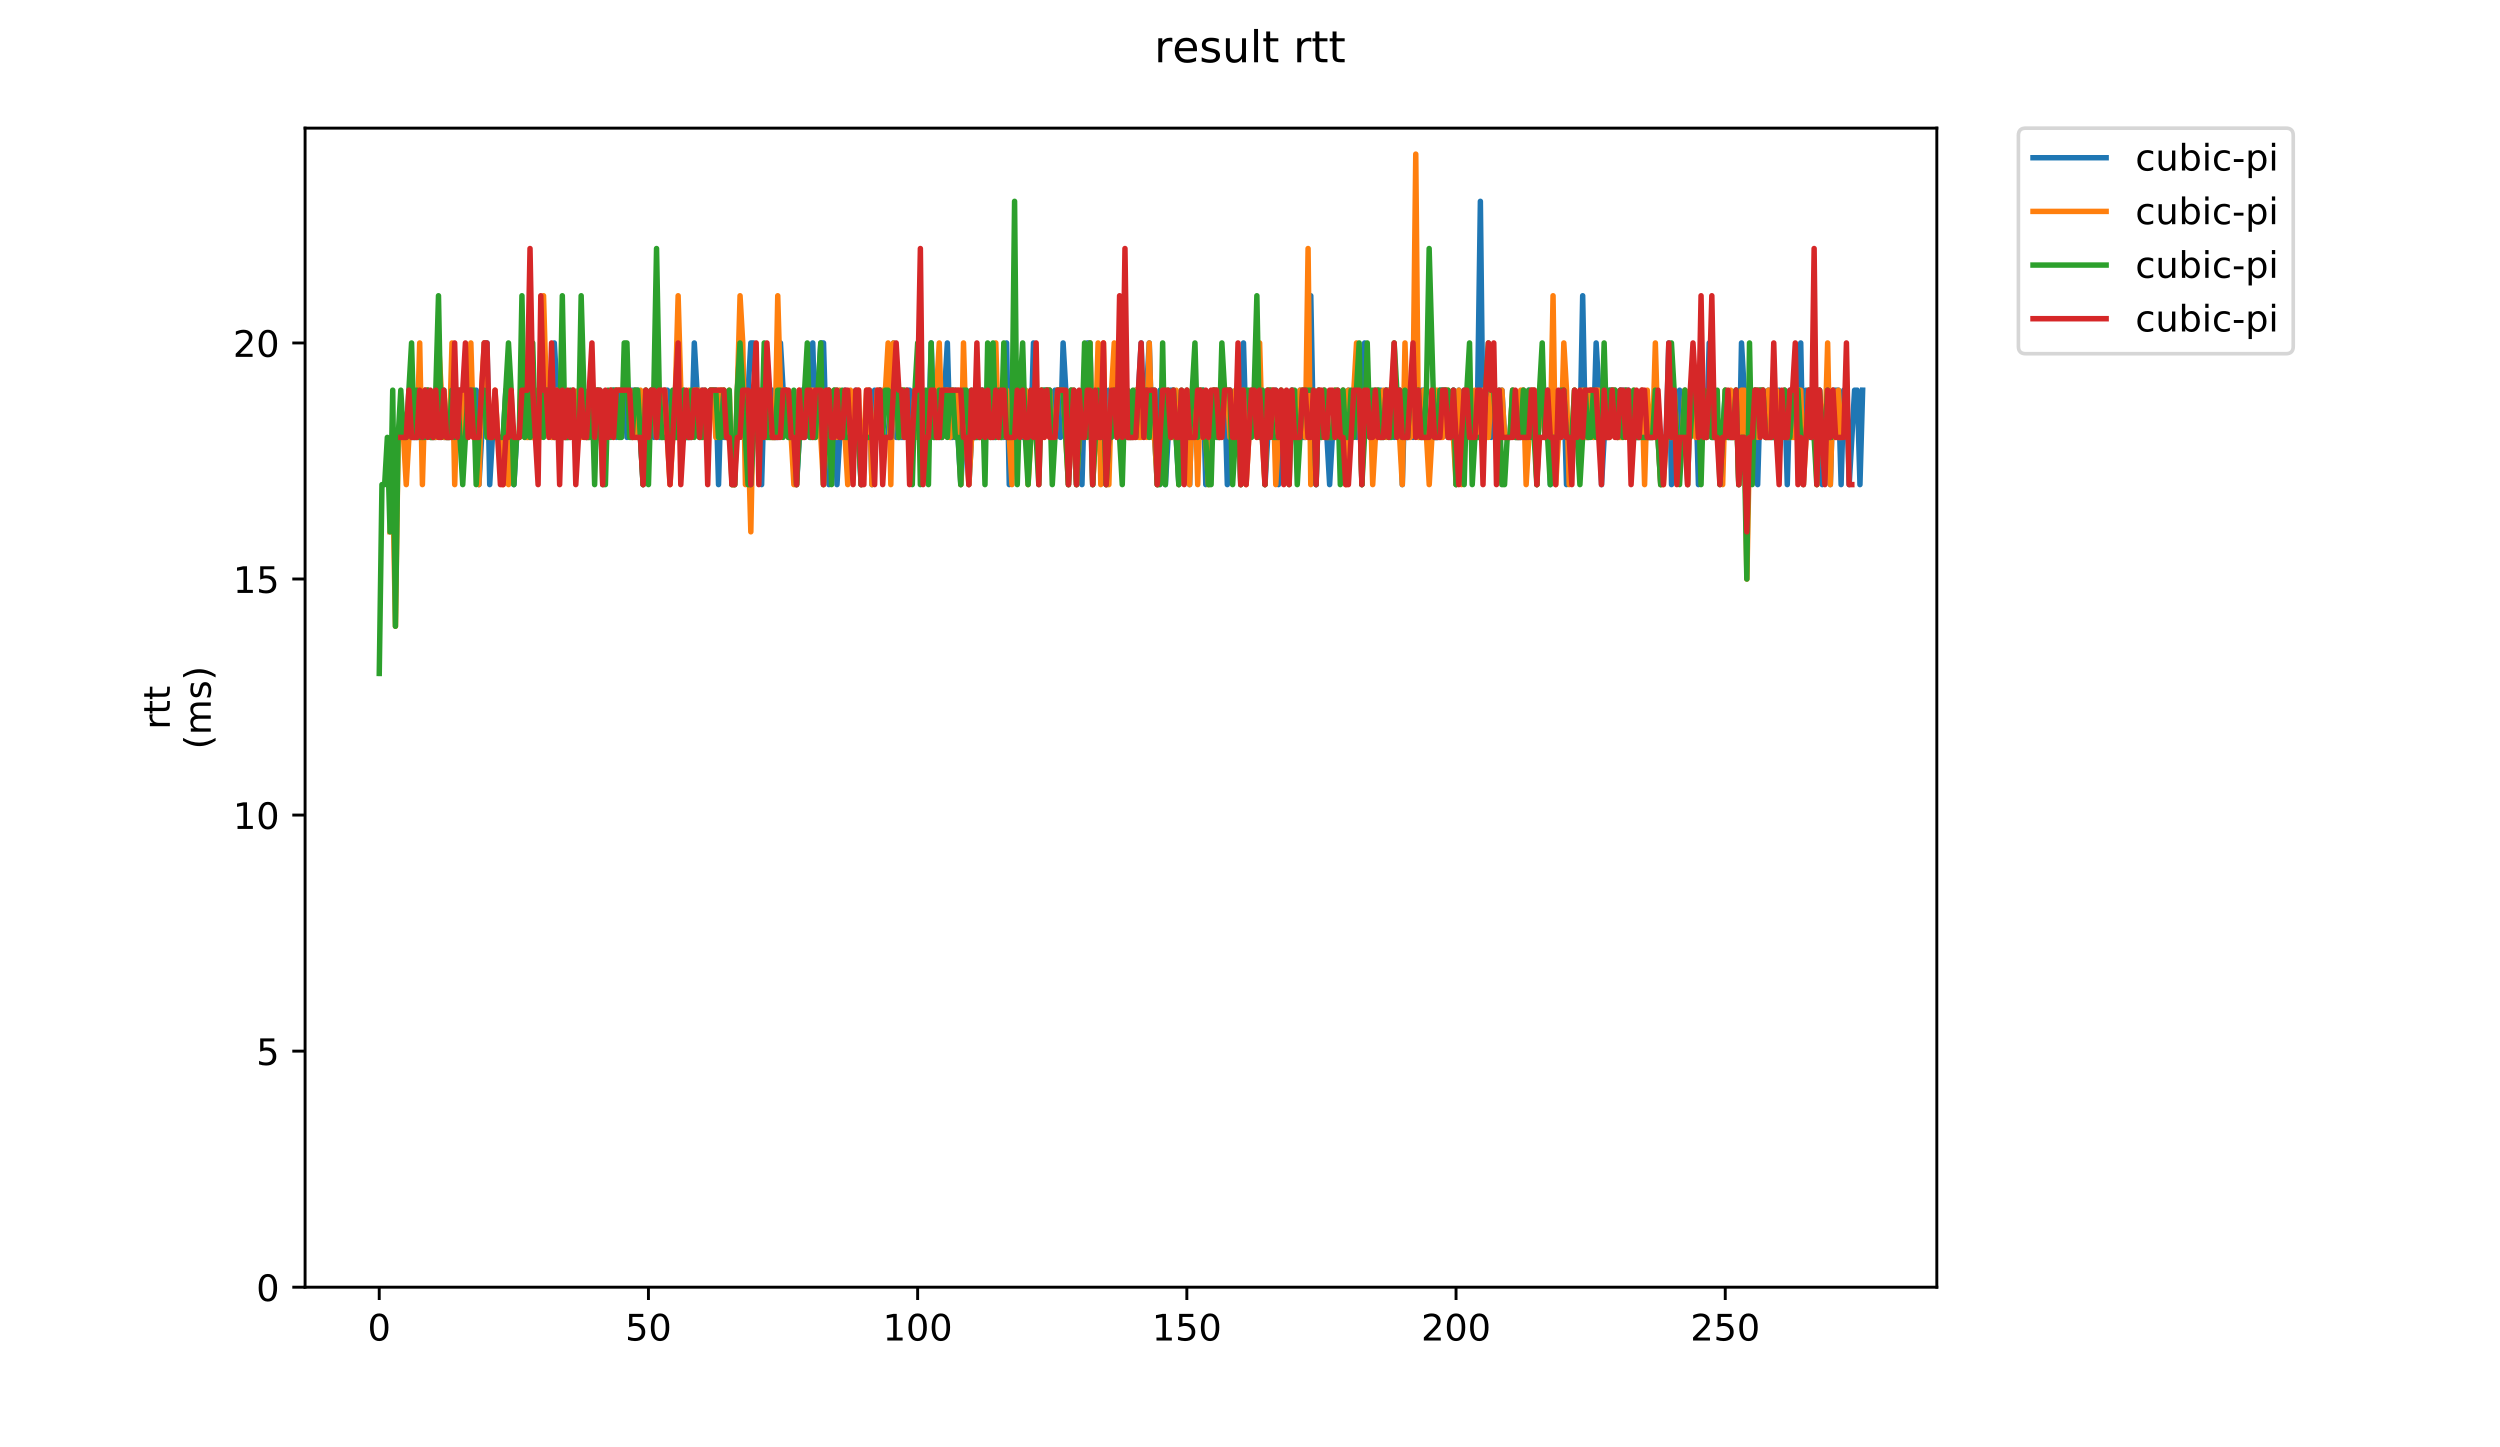 <?xml version="1.0" encoding="utf-8" standalone="no"?>
<!DOCTYPE svg PUBLIC "-//W3C//DTD SVG 1.1//EN"
  "http://www.w3.org/Graphics/SVG/1.1/DTD/svg11.dtd">
<!-- Created with matplotlib (https://matplotlib.org/) -->
<svg height="396pt" version="1.1" viewBox="0 0 684 396" width="684pt" xmlns="http://www.w3.org/2000/svg" xmlns:xlink="http://www.w3.org/1999/xlink">
 <defs>
  <style type="text/css">
*{stroke-linecap:butt;stroke-linejoin:round;}
  </style>
 </defs>
 <g id="figure_1">
  <g id="patch_1">
   <path d="M 0 396 
L 684 396 
L 684 0 
L 0 0 
z
" style="fill:#ffffff;"/>
  </g>
  <g id="axes_1">
   <g id="patch_2">
    <path d="M 83.472 352.174 
L 529.913 352.174 
L 529.913 35.062 
L 83.472 35.062 
z
" style="fill:#ffffff;"/>
   </g>
   <g id="matplotlib.axis_1">
    <g id="xtick_1">
     <g id="line2d_1">
      <defs>
       <path d="M 0 0 
L 0 3.5 
" id="m79bd61374d" style="stroke:#000000;stroke-width:0.8;"/>
      </defs>
      <g>
       <use style="stroke:#000000;stroke-width:0.8;" x="103.758" xlink:href="#m79bd61374d" y="352.174"/>
      </g>
     </g>
     <g id="text_1">
      <!-- 0 -->
      <defs>
       <path d="M 31.781 66.406 
Q 24.172 66.406 20.328 58.906 
Q 16.5 51.422 16.5 36.375 
Q 16.5 21.391 20.328 13.891 
Q 24.172 6.391 31.781 6.391 
Q 39.453 6.391 43.281 13.891 
Q 47.125 21.391 47.125 36.375 
Q 47.125 51.422 43.281 58.906 
Q 39.453 66.406 31.781 66.406 
z
M 31.781 74.219 
Q 44.047 74.219 50.516 64.516 
Q 56.984 54.828 56.984 36.375 
Q 56.984 17.969 50.516 8.266 
Q 44.047 -1.422 31.781 -1.422 
Q 19.531 -1.422 13.062 8.266 
Q 6.594 17.969 6.594 36.375 
Q 6.594 54.828 13.062 64.516 
Q 19.531 74.219 31.781 74.219 
z
" id="DejaVuSans-48"/>
      </defs>
      <g transform="translate(100.576 366.773)scale(0.1 -0.1)">
       <use xlink:href="#DejaVuSans-48"/>
      </g>
     </g>
    </g>
    <g id="xtick_2">
     <g id="line2d_2">
      <g>
       <use style="stroke:#000000;stroke-width:0.8;" x="177.412" xlink:href="#m79bd61374d" y="352.174"/>
      </g>
     </g>
     <g id="text_2">
      <!-- 50 -->
      <defs>
       <path d="M 10.797 72.906 
L 49.516 72.906 
L 49.516 64.594 
L 19.828 64.594 
L 19.828 46.734 
Q 21.969 47.469 24.109 47.828 
Q 26.266 48.188 28.422 48.188 
Q 40.625 48.188 47.75 41.5 
Q 54.891 34.812 54.891 23.391 
Q 54.891 11.625 47.562 5.094 
Q 40.234 -1.422 26.906 -1.422 
Q 22.312 -1.422 17.547 -0.641 
Q 12.797 0.141 7.719 1.703 
L 7.719 11.625 
Q 12.109 9.234 16.797 8.062 
Q 21.484 6.891 26.703 6.891 
Q 35.156 6.891 40.078 11.328 
Q 45.016 15.766 45.016 23.391 
Q 45.016 31 40.078 35.438 
Q 35.156 39.891 26.703 39.891 
Q 22.75 39.891 18.812 39.016 
Q 14.891 38.141 10.797 36.281 
z
" id="DejaVuSans-53"/>
      </defs>
      <g transform="translate(171.049 366.773)scale(0.1 -0.1)">
       <use xlink:href="#DejaVuSans-53"/>
       <use x="63.623" xlink:href="#DejaVuSans-48"/>
      </g>
     </g>
    </g>
    <g id="xtick_3">
     <g id="line2d_3">
      <g>
       <use style="stroke:#000000;stroke-width:0.8;" x="251.066" xlink:href="#m79bd61374d" y="352.174"/>
      </g>
     </g>
     <g id="text_3">
      <!-- 100 -->
      <defs>
       <path d="M 12.406 8.297 
L 28.516 8.297 
L 28.516 63.922 
L 10.984 60.406 
L 10.984 69.391 
L 28.422 72.906 
L 38.281 72.906 
L 38.281 8.297 
L 54.391 8.297 
L 54.391 0 
L 12.406 0 
z
" id="DejaVuSans-49"/>
      </defs>
      <g transform="translate(241.522 366.773)scale(0.1 -0.1)">
       <use xlink:href="#DejaVuSans-49"/>
       <use x="63.623" xlink:href="#DejaVuSans-48"/>
       <use x="127.246" xlink:href="#DejaVuSans-48"/>
      </g>
     </g>
    </g>
    <g id="xtick_4">
     <g id="line2d_4">
      <g>
       <use style="stroke:#000000;stroke-width:0.8;" x="324.72" xlink:href="#m79bd61374d" y="352.174"/>
      </g>
     </g>
     <g id="text_4">
      <!-- 150 -->
      <g transform="translate(315.177 366.773)scale(0.1 -0.1)">
       <use xlink:href="#DejaVuSans-49"/>
       <use x="63.623" xlink:href="#DejaVuSans-53"/>
       <use x="127.246" xlink:href="#DejaVuSans-48"/>
      </g>
     </g>
    </g>
    <g id="xtick_5">
     <g id="line2d_5">
      <g>
       <use style="stroke:#000000;stroke-width:0.8;" x="398.374" xlink:href="#m79bd61374d" y="352.174"/>
      </g>
     </g>
     <g id="text_5">
      <!-- 200 -->
      <defs>
       <path d="M 19.188 8.297 
L 53.609 8.297 
L 53.609 0 
L 7.328 0 
L 7.328 8.297 
Q 12.938 14.109 22.625 23.891 
Q 32.328 33.688 34.812 36.531 
Q 39.547 41.844 41.422 45.531 
Q 43.312 49.219 43.312 52.781 
Q 43.312 58.594 39.234 62.25 
Q 35.156 65.922 28.609 65.922 
Q 23.969 65.922 18.812 64.312 
Q 13.672 62.703 7.812 59.422 
L 7.812 69.391 
Q 13.766 71.781 18.938 73 
Q 24.125 74.219 28.422 74.219 
Q 39.75 74.219 46.484 68.547 
Q 53.219 62.891 53.219 53.422 
Q 53.219 48.922 51.531 44.891 
Q 49.859 40.875 45.406 35.406 
Q 44.188 33.984 37.641 27.219 
Q 31.109 20.453 19.188 8.297 
z
" id="DejaVuSans-50"/>
      </defs>
      <g transform="translate(388.831 366.773)scale(0.1 -0.1)">
       <use xlink:href="#DejaVuSans-50"/>
       <use x="63.623" xlink:href="#DejaVuSans-48"/>
       <use x="127.246" xlink:href="#DejaVuSans-48"/>
      </g>
     </g>
    </g>
    <g id="xtick_6">
     <g id="line2d_6">
      <g>
       <use style="stroke:#000000;stroke-width:0.8;" x="472.029" xlink:href="#m79bd61374d" y="352.174"/>
      </g>
     </g>
     <g id="text_6">
      <!-- 250 -->
      <g transform="translate(462.485 366.773)scale(0.1 -0.1)">
       <use xlink:href="#DejaVuSans-50"/>
       <use x="63.623" xlink:href="#DejaVuSans-53"/>
       <use x="127.246" xlink:href="#DejaVuSans-48"/>
      </g>
     </g>
    </g>
   </g>
   <g id="matplotlib.axis_2">
    <g id="ytick_1">
     <g id="line2d_7">
      <defs>
       <path d="M 0 0 
L -3.5 0 
" id="m62eb5aab4d" style="stroke:#000000;stroke-width:0.8;"/>
      </defs>
      <g>
       <use style="stroke:#000000;stroke-width:0.8;" x="83.472" xlink:href="#m62eb5aab4d" y="352.174"/>
      </g>
     </g>
     <g id="text_7">
      <!-- 0 -->
      <g transform="translate(70.11 355.973)scale(0.1 -0.1)">
       <use xlink:href="#DejaVuSans-48"/>
      </g>
     </g>
    </g>
    <g id="ytick_2">
     <g id="line2d_8">
      <g>
       <use style="stroke:#000000;stroke-width:0.8;" x="83.472" xlink:href="#m62eb5aab4d" y="287.589"/>
      </g>
     </g>
     <g id="text_8">
      <!-- 5 -->
      <g transform="translate(70.11 291.389)scale(0.1 -0.1)">
       <use xlink:href="#DejaVuSans-53"/>
      </g>
     </g>
    </g>
    <g id="ytick_3">
     <g id="line2d_9">
      <g>
       <use style="stroke:#000000;stroke-width:0.8;" x="83.472" xlink:href="#m62eb5aab4d" y="223.004"/>
      </g>
     </g>
     <g id="text_9">
      <!-- 10 -->
      <g transform="translate(63.747 226.804)scale(0.1 -0.1)">
       <use xlink:href="#DejaVuSans-49"/>
       <use x="63.623" xlink:href="#DejaVuSans-48"/>
      </g>
     </g>
    </g>
    <g id="ytick_4">
     <g id="line2d_10">
      <g>
       <use style="stroke:#000000;stroke-width:0.8;" x="83.472" xlink:href="#m62eb5aab4d" y="158.42"/>
      </g>
     </g>
     <g id="text_10">
      <!-- 15 -->
      <g transform="translate(63.747 162.219)scale(0.1 -0.1)">
       <use xlink:href="#DejaVuSans-49"/>
       <use x="63.623" xlink:href="#DejaVuSans-53"/>
      </g>
     </g>
    </g>
    <g id="ytick_5">
     <g id="line2d_11">
      <g>
       <use style="stroke:#000000;stroke-width:0.8;" x="83.472" xlink:href="#m62eb5aab4d" y="93.835"/>
      </g>
     </g>
     <g id="text_11">
      <!-- 20 -->
      <g transform="translate(63.747 97.634)scale(0.1 -0.1)">
       <use xlink:href="#DejaVuSans-50"/>
       <use x="63.623" xlink:href="#DejaVuSans-48"/>
      </g>
     </g>
    </g>
    <g id="text_12">
     <!-- rtt -->
     <defs>
      <path d="M 41.109 46.297 
Q 39.594 47.172 37.812 47.578 
Q 36.031 48 33.891 48 
Q 26.266 48 22.188 43.047 
Q 18.109 38.094 18.109 28.812 
L 18.109 0 
L 9.078 0 
L 9.078 54.688 
L 18.109 54.688 
L 18.109 46.188 
Q 20.953 51.172 25.484 53.578 
Q 30.031 56 36.531 56 
Q 37.453 56 38.578 55.875 
Q 39.703 55.766 41.062 55.516 
z
" id="DejaVuSans-114"/>
      <path d="M 18.312 70.219 
L 18.312 54.688 
L 36.812 54.688 
L 36.812 47.703 
L 18.312 47.703 
L 18.312 18.016 
Q 18.312 11.328 20.141 9.422 
Q 21.969 7.516 27.594 7.516 
L 36.812 7.516 
L 36.812 0 
L 27.594 0 
Q 17.188 0 13.234 3.875 
Q 9.281 7.766 9.281 18.016 
L 9.281 47.703 
L 2.688 47.703 
L 2.688 54.688 
L 9.281 54.688 
L 9.281 70.219 
z
" id="DejaVuSans-116"/>
     </defs>
     <g transform="translate(46.47 199.594)rotate(-90)scale(0.1 -0.1)">
      <use xlink:href="#DejaVuSans-114"/>
      <use x="41.113" xlink:href="#DejaVuSans-116"/>
      <use x="80.322" xlink:href="#DejaVuSans-116"/>
     </g>
     <!-- (ms) -->
     <defs>
      <path d="M 31 75.875 
Q 24.469 64.656 21.281 53.656 
Q 18.109 42.672 18.109 31.391 
Q 18.109 20.125 21.312 9.062 
Q 24.516 -2 31 -13.188 
L 23.188 -13.188 
Q 15.875 -1.703 12.234 9.375 
Q 8.594 20.453 8.594 31.391 
Q 8.594 42.281 12.203 53.312 
Q 15.828 64.359 23.188 75.875 
z
" id="DejaVuSans-40"/>
      <path d="M 52 44.188 
Q 55.375 50.25 60.062 53.125 
Q 64.75 56 71.094 56 
Q 79.641 56 84.281 50.016 
Q 88.922 44.047 88.922 33.016 
L 88.922 0 
L 79.891 0 
L 79.891 32.719 
Q 79.891 40.578 77.094 44.375 
Q 74.312 48.188 68.609 48.188 
Q 61.625 48.188 57.562 43.547 
Q 53.516 38.922 53.516 30.906 
L 53.516 0 
L 44.484 0 
L 44.484 32.719 
Q 44.484 40.625 41.703 44.406 
Q 38.922 48.188 33.109 48.188 
Q 26.219 48.188 22.156 43.531 
Q 18.109 38.875 18.109 30.906 
L 18.109 0 
L 9.078 0 
L 9.078 54.688 
L 18.109 54.688 
L 18.109 46.188 
Q 21.188 51.219 25.484 53.609 
Q 29.781 56 35.688 56 
Q 41.656 56 45.828 52.969 
Q 50 49.953 52 44.188 
z
" id="DejaVuSans-109"/>
      <path d="M 44.281 53.078 
L 44.281 44.578 
Q 40.484 46.531 36.375 47.5 
Q 32.281 48.484 27.875 48.484 
Q 21.188 48.484 17.844 46.438 
Q 14.5 44.391 14.5 40.281 
Q 14.5 37.156 16.891 35.375 
Q 19.281 33.594 26.516 31.984 
L 29.594 31.297 
Q 39.156 29.25 43.188 25.516 
Q 47.219 21.781 47.219 15.094 
Q 47.219 7.469 41.188 3.016 
Q 35.156 -1.422 24.609 -1.422 
Q 20.219 -1.422 15.453 -0.562 
Q 10.688 0.297 5.422 2 
L 5.422 11.281 
Q 10.406 8.688 15.234 7.391 
Q 20.062 6.109 24.812 6.109 
Q 31.156 6.109 34.562 8.281 
Q 37.984 10.453 37.984 14.406 
Q 37.984 18.062 35.516 20.016 
Q 33.062 21.969 24.703 23.781 
L 21.578 24.516 
Q 13.234 26.266 9.516 29.906 
Q 5.812 33.547 5.812 39.891 
Q 5.812 47.609 11.281 51.797 
Q 16.75 56 26.812 56 
Q 31.781 56 36.172 55.266 
Q 40.578 54.547 44.281 53.078 
z
" id="DejaVuSans-115"/>
      <path d="M 8.016 75.875 
L 15.828 75.875 
Q 23.141 64.359 26.781 53.312 
Q 30.422 42.281 30.422 31.391 
Q 30.422 20.453 26.781 9.375 
Q 23.141 -1.703 15.828 -13.188 
L 8.016 -13.188 
Q 14.5 -2 17.703 9.062 
Q 20.906 20.125 20.906 31.391 
Q 20.906 42.672 17.703 53.656 
Q 14.5 64.656 8.016 75.875 
z
" id="DejaVuSans-41"/>
     </defs>
     <g transform="translate(57.668 204.995)rotate(-90)scale(0.1 -0.1)">
      <use xlink:href="#DejaVuSans-40"/>
      <use x="39.014" xlink:href="#DejaVuSans-109"/>
      <use x="136.426" xlink:href="#DejaVuSans-115"/>
      <use x="188.525" xlink:href="#DejaVuSans-41"/>
     </g>
    </g>
   </g>
   <g id="line2d_12">
    <path clip-path="url(#p3411bc8be7)" d="M 112.624 119.669 
L 115.57 119.669 
L 116.307 106.752 
L 117.043 106.752 
L 117.78 119.669 
L 119.253 119.669 
L 119.99 106.752 
L 120.726 106.752 
L 121.463 119.669 
L 122.936 119.669 
L 123.672 106.752 
L 125.882 106.752 
L 126.619 119.669 
L 127.355 106.752 
L 128.092 119.669 
L 128.828 106.752 
L 130.301 106.752 
L 131.038 132.586 
L 131.774 119.669 
L 132.511 93.835 
L 133.247 93.835 
L 133.984 132.586 
L 134.72 119.669 
L 137.667 119.669 
L 138.403 106.752 
L 139.14 119.669 
L 139.876 119.669 
L 140.613 132.586 
L 141.349 119.669 
L 142.086 119.669 
L 142.822 106.752 
L 143.559 106.752 
L 144.296 119.669 
L 145.032 106.752 
L 145.769 119.669 
L 147.242 119.669 
L 147.978 106.752 
L 150.188 106.752 
L 150.924 119.669 
L 151.661 93.835 
L 153.134 119.669 
L 156.08 119.669 
L 156.817 106.752 
L 157.553 119.669 
L 159.026 119.669 
L 159.763 106.752 
L 160.499 119.669 
L 161.236 106.752 
L 161.973 119.669 
L 162.709 119.669 
L 163.446 106.752 
L 164.182 119.669 
L 166.392 119.669 
L 167.128 106.752 
L 167.865 106.752 
L 168.601 119.669 
L 169.338 106.752 
L 170.811 106.752 
L 171.548 119.669 
L 172.284 106.752 
L 174.494 106.752 
L 175.967 132.586 
L 176.703 119.669 
L 177.44 119.669 
L 178.176 106.752 
L 178.913 119.669 
L 179.65 106.752 
L 180.386 119.669 
L 181.123 119.669 
L 181.859 106.752 
L 182.596 106.752 
L 183.332 119.669 
L 186.278 119.669 
L 187.015 106.752 
L 187.751 119.669 
L 189.225 119.669 
L 189.961 93.835 
L 191.434 119.669 
L 192.171 106.752 
L 192.907 119.669 
L 193.644 119.669 
L 194.38 106.752 
L 195.853 106.752 
L 196.59 132.586 
L 197.327 106.752 
L 198.063 119.669 
L 200.273 119.669 
L 201.009 132.586 
L 201.746 106.752 
L 202.482 93.835 
L 203.219 119.669 
L 203.955 119.669 
L 205.428 93.835 
L 206.165 93.835 
L 208.375 132.586 
L 209.111 106.752 
L 209.848 119.669 
L 210.584 106.752 
L 211.321 106.752 
L 212.057 119.669 
L 212.794 119.669 
L 213.53 93.835 
L 214.267 106.752 
L 215.004 106.752 
L 215.74 119.669 
L 217.213 119.669 
L 217.95 132.586 
L 219.423 106.752 
L 220.159 119.669 
L 220.896 106.752 
L 221.632 119.669 
L 222.369 93.835 
L 223.105 119.669 
L 224.579 93.835 
L 225.315 93.835 
L 226.052 119.669 
L 226.788 132.586 
L 228.261 106.752 
L 228.998 132.586 
L 229.734 119.669 
L 230.471 119.669 
L 231.207 106.752 
L 231.944 119.669 
L 233.417 119.669 
L 234.154 106.752 
L 235.627 132.586 
L 236.363 119.669 
L 237.1 119.669 
L 237.836 106.752 
L 238.573 132.586 
L 239.309 106.752 
L 240.046 119.669 
L 240.782 106.752 
L 241.519 119.669 
L 242.992 119.669 
L 244.465 93.835 
L 245.202 119.669 
L 247.411 119.669 
L 248.148 106.752 
L 248.884 106.752 
L 249.621 119.669 
L 250.358 119.669 
L 251.094 106.752 
L 251.831 119.669 
L 254.04 119.669 
L 254.777 93.835 
L 255.513 119.669 
L 256.25 106.752 
L 256.986 119.669 
L 257.723 119.669 
L 259.196 93.835 
L 259.933 119.669 
L 260.669 119.669 
L 261.406 106.752 
L 262.879 132.586 
L 264.352 106.752 
L 265.088 132.586 
L 265.825 119.669 
L 267.298 119.669 
L 268.035 106.752 
L 268.771 106.752 
L 269.508 119.669 
L 270.244 106.752 
L 270.981 106.752 
L 271.717 119.669 
L 272.454 119.669 
L 273.19 106.752 
L 273.927 119.669 
L 274.663 119.669 
L 275.4 93.835 
L 276.136 132.586 
L 276.873 119.669 
L 277.61 119.669 
L 278.346 106.752 
L 279.083 106.752 
L 279.819 119.669 
L 280.556 106.752 
L 281.292 119.669 
L 282.029 119.669 
L 282.765 93.835 
L 283.502 119.669 
L 284.975 119.669 
L 285.712 106.752 
L 287.185 106.752 
L 287.921 119.669 
L 288.658 106.752 
L 289.394 106.752 
L 290.131 119.669 
L 290.867 93.835 
L 291.604 106.752 
L 292.34 132.586 
L 293.077 106.752 
L 294.55 132.586 
L 295.287 119.669 
L 296.023 132.586 
L 296.76 106.752 
L 297.496 93.835 
L 298.233 93.835 
L 298.969 132.586 
L 299.706 106.752 
L 300.442 106.752 
L 301.179 119.669 
L 301.915 106.752 
L 302.652 132.586 
L 303.389 106.752 
L 304.862 106.752 
L 305.598 119.669 
L 306.335 106.752 
L 307.071 119.669 
L 307.808 106.752 
L 308.544 119.669 
L 310.017 119.669 
L 310.754 106.752 
L 311.49 106.752 
L 312.227 93.835 
L 312.964 119.669 
L 314.437 93.835 
L 315.173 119.669 
L 315.91 119.669 
L 316.646 132.586 
L 317.383 106.752 
L 318.856 132.586 
L 320.329 106.752 
L 321.066 106.752 
L 322.539 132.586 
L 323.275 119.669 
L 324.012 119.669 
L 324.748 106.752 
L 325.485 132.586 
L 326.221 106.752 
L 327.694 106.752 
L 328.431 119.669 
L 329.167 106.752 
L 329.904 132.586 
L 330.641 119.669 
L 331.377 119.669 
L 332.114 106.752 
L 332.85 106.752 
L 333.587 119.669 
L 334.323 106.752 
L 335.06 106.752 
L 335.796 132.586 
L 336.533 106.752 
L 337.269 119.669 
L 338.006 119.669 
L 338.743 106.752 
L 339.479 132.586 
L 340.216 93.835 
L 340.952 119.669 
L 341.689 119.669 
L 342.425 106.752 
L 343.898 106.752 
L 344.635 119.669 
L 345.371 106.752 
L 346.108 132.586 
L 347.581 106.752 
L 349.054 106.752 
L 349.791 132.586 
L 350.527 119.669 
L 352.737 119.669 
L 353.473 106.752 
L 354.21 119.669 
L 354.946 119.669 
L 355.683 106.752 
L 356.42 119.669 
L 357.156 119.669 
L 357.893 106.752 
L 358.629 80.918 
L 359.366 119.669 
L 360.102 132.586 
L 360.839 106.752 
L 361.575 119.669 
L 362.312 106.752 
L 363.785 132.586 
L 364.521 119.669 
L 366.731 119.669 
L 367.468 106.752 
L 368.204 119.669 
L 368.941 106.752 
L 369.677 119.669 
L 370.414 106.752 
L 371.15 119.669 
L 371.887 106.752 
L 372.623 132.586 
L 373.36 93.835 
L 374.097 106.752 
L 374.833 106.752 
L 375.57 119.669 
L 376.306 119.669 
L 377.043 106.752 
L 377.779 106.752 
L 378.516 119.669 
L 379.252 106.752 
L 380.725 106.752 
L 381.462 119.669 
L 382.198 106.752 
L 382.935 106.752 
L 383.672 132.586 
L 384.408 106.752 
L 385.145 119.669 
L 385.881 106.752 
L 386.618 119.669 
L 387.354 106.752 
L 388.091 119.669 
L 388.827 106.752 
L 389.564 106.752 
L 390.3 119.669 
L 393.247 119.669 
L 393.983 106.752 
L 395.456 106.752 
L 396.193 119.669 
L 396.929 119.669 
L 397.666 106.752 
L 398.402 132.586 
L 399.139 106.752 
L 399.875 119.669 
L 400.612 106.752 
L 401.349 119.669 
L 402.085 106.752 
L 402.822 119.669 
L 403.558 119.669 
L 404.295 106.752 
L 405.031 55.084 
L 405.768 119.669 
L 406.504 106.752 
L 407.241 106.752 
L 407.977 119.669 
L 408.714 106.752 
L 409.451 119.669 
L 410.187 119.669 
L 410.924 106.752 
L 411.66 119.669 
L 413.133 119.669 
L 413.87 106.752 
L 414.606 119.669 
L 416.079 119.669 
L 416.816 106.752 
L 417.552 119.669 
L 418.289 106.752 
L 419.762 106.752 
L 420.499 132.586 
L 421.235 106.752 
L 421.972 106.752 
L 422.708 119.669 
L 423.445 106.752 
L 424.181 132.586 
L 424.918 119.669 
L 427.128 119.669 
L 427.864 106.752 
L 428.601 132.586 
L 429.337 119.669 
L 432.283 119.669 
L 433.02 80.918 
L 433.756 119.669 
L 434.493 119.669 
L 435.229 106.752 
L 435.966 119.669 
L 436.703 93.835 
L 437.439 106.752 
L 438.176 132.586 
L 438.912 119.669 
L 439.649 119.669 
L 440.385 106.752 
L 441.858 106.752 
L 442.595 119.669 
L 443.331 106.752 
L 445.541 106.752 
L 446.278 119.669 
L 448.487 119.669 
L 449.224 106.752 
L 449.96 119.669 
L 452.17 119.669 
L 452.906 106.752 
L 454.38 132.586 
L 455.116 119.669 
L 455.853 119.669 
L 456.589 93.835 
L 457.326 132.586 
L 458.062 119.669 
L 458.799 119.669 
L 459.535 106.752 
L 460.272 119.669 
L 461.008 106.752 
L 461.745 132.586 
L 462.482 106.752 
L 463.955 106.752 
L 464.691 132.586 
L 466.164 106.752 
L 466.901 119.669 
L 467.637 93.835 
L 468.374 119.669 
L 471.32 119.669 
L 472.057 106.752 
L 472.793 119.669 
L 474.266 119.669 
L 475.003 106.752 
L 475.739 132.586 
L 476.476 93.835 
L 477.212 106.752 
L 477.949 145.503 
L 478.685 119.669 
L 479.422 119.669 
L 480.159 106.752 
L 480.895 132.586 
L 481.632 106.752 
L 482.368 106.752 
L 483.105 119.669 
L 483.841 106.752 
L 484.578 119.669 
L 486.051 119.669 
L 486.787 106.752 
L 487.524 119.669 
L 488.261 106.752 
L 488.997 132.586 
L 489.734 106.752 
L 490.47 106.752 
L 491.207 119.669 
L 492.68 93.835 
L 493.416 132.586 
L 494.153 106.752 
L 494.889 119.669 
L 497.099 119.669 
L 497.836 106.752 
L 498.572 132.586 
L 500.045 106.752 
L 500.782 132.586 
L 501.518 106.752 
L 502.991 106.752 
L 503.728 132.586 
L 504.464 106.752 
L 505.201 106.752 
L 505.938 132.586 
L 507.411 106.752 
L 508.147 106.752 
L 508.884 132.586 
L 509.62 106.752 
L 509.62 106.752 
" style="fill:none;stroke:#1f77b4;stroke-linecap:square;stroke-width:1.5;"/>
   </g>
   <g id="line2d_13">
    <path clip-path="url(#p3411bc8be7)" d="M 106.729 145.503 
L 107.465 132.586 
L 108.202 171.337 
L 108.939 119.669 
L 110.412 119.669 
L 111.148 132.586 
L 112.621 106.752 
L 113.358 106.752 
L 114.094 119.669 
L 114.831 93.835 
L 115.567 132.586 
L 116.304 106.752 
L 117.041 106.752 
L 117.777 119.669 
L 119.25 119.669 
L 119.987 93.835 
L 121.46 119.669 
L 122.933 119.669 
L 123.669 93.835 
L 124.406 132.586 
L 125.142 106.752 
L 125.879 106.752 
L 126.616 119.669 
L 127.352 106.752 
L 128.089 119.669 
L 128.825 93.835 
L 129.562 119.669 
L 130.298 119.669 
L 131.035 132.586 
L 131.771 106.752 
L 132.508 93.835 
L 133.981 119.669 
L 134.718 119.669 
L 135.454 106.752 
L 136.191 119.669 
L 136.927 119.669 
L 137.664 132.586 
L 138.4 106.752 
L 139.137 132.586 
L 139.873 119.669 
L 142.083 119.669 
L 142.819 93.835 
L 143.556 119.669 
L 145.766 119.669 
L 146.502 106.752 
L 147.239 119.669 
L 147.975 119.669 
L 148.712 80.918 
L 149.448 106.752 
L 150.185 106.752 
L 150.921 119.669 
L 151.658 119.669 
L 152.395 106.752 
L 153.131 119.669 
L 156.077 119.669 
L 156.814 106.752 
L 157.55 119.669 
L 158.287 106.752 
L 159.023 119.669 
L 159.76 106.752 
L 160.496 119.669 
L 162.706 119.669 
L 163.443 106.752 
L 164.179 119.669 
L 166.389 119.669 
L 167.125 106.752 
L 167.862 119.669 
L 168.598 106.752 
L 172.281 106.752 
L 173.018 119.669 
L 173.754 106.752 
L 174.491 119.669 
L 175.227 106.752 
L 175.964 132.586 
L 176.7 106.752 
L 177.437 119.669 
L 178.173 106.752 
L 178.91 106.752 
L 179.647 119.669 
L 180.383 106.752 
L 181.12 119.669 
L 181.856 106.752 
L 183.329 132.586 
L 184.802 106.752 
L 185.539 80.918 
L 186.275 106.752 
L 187.012 106.752 
L 187.749 119.669 
L 188.485 106.752 
L 189.222 119.669 
L 189.958 106.752 
L 191.431 106.752 
L 192.168 119.669 
L 193.641 119.669 
L 194.377 106.752 
L 195.114 106.752 
L 195.85 119.669 
L 196.587 106.752 
L 198.06 106.752 
L 198.797 119.669 
L 199.533 106.752 
L 200.27 132.586 
L 201.006 132.586 
L 202.479 80.918 
L 203.216 93.835 
L 203.952 132.586 
L 204.689 119.669 
L 205.426 145.503 
L 206.162 106.752 
L 207.635 106.752 
L 208.372 119.669 
L 209.108 106.752 
L 209.845 106.752 
L 210.581 119.669 
L 212.054 119.669 
L 212.791 80.918 
L 213.527 106.752 
L 215.001 106.752 
L 215.737 119.669 
L 216.474 119.669 
L 217.21 132.586 
L 217.947 132.586 
L 218.683 106.752 
L 219.42 119.669 
L 220.156 106.752 
L 222.366 106.752 
L 223.103 119.669 
L 223.839 106.752 
L 225.312 132.586 
L 226.785 106.752 
L 227.522 119.669 
L 228.258 106.752 
L 228.995 119.669 
L 229.731 106.752 
L 230.468 119.669 
L 231.204 119.669 
L 231.941 132.586 
L 232.678 106.752 
L 233.414 119.669 
L 234.151 119.669 
L 234.887 106.752 
L 235.624 132.586 
L 237.097 106.752 
L 237.833 106.752 
L 238.57 132.586 
L 240.043 106.752 
L 240.78 119.669 
L 241.516 106.752 
L 242.253 106.752 
L 242.989 93.835 
L 243.726 132.586 
L 244.462 93.835 
L 245.935 119.669 
L 246.672 106.752 
L 247.408 106.752 
L 248.145 119.669 
L 249.618 119.669 
L 250.355 106.752 
L 251.091 119.669 
L 253.301 119.669 
L 254.037 106.752 
L 254.774 106.752 
L 255.51 119.669 
L 256.983 93.835 
L 257.72 119.669 
L 258.457 106.752 
L 259.193 106.752 
L 259.93 119.669 
L 260.666 106.752 
L 261.403 119.669 
L 262.139 106.752 
L 262.876 132.586 
L 263.612 93.835 
L 264.349 119.669 
L 265.085 132.586 
L 265.822 119.669 
L 266.558 119.669 
L 267.295 106.752 
L 268.032 119.669 
L 269.505 119.669 
L 270.241 106.752 
L 270.978 119.669 
L 272.451 93.835 
L 273.187 119.669 
L 273.924 119.669 
L 274.66 106.752 
L 275.397 106.752 
L 276.87 132.586 
L 277.607 106.752 
L 278.343 119.669 
L 279.08 119.669 
L 279.816 106.752 
L 280.553 106.752 
L 281.289 132.586 
L 282.026 119.669 
L 284.235 119.669 
L 284.972 106.752 
L 285.709 119.669 
L 286.445 106.752 
L 287.182 106.752 
L 287.918 119.669 
L 288.655 119.669 
L 289.391 106.752 
L 290.864 106.752 
L 292.337 132.586 
L 293.074 106.752 
L 294.547 132.586 
L 295.284 119.669 
L 296.02 119.669 
L 296.757 106.752 
L 297.493 106.752 
L 298.23 93.835 
L 298.966 132.586 
L 299.703 119.669 
L 300.439 93.835 
L 301.176 132.586 
L 301.913 93.835 
L 302.649 132.586 
L 303.386 132.586 
L 304.122 106.752 
L 304.859 93.835 
L 306.332 119.669 
L 307.068 119.669 
L 307.805 106.752 
L 308.541 119.669 
L 310.014 119.669 
L 310.751 106.752 
L 311.488 119.669 
L 312.224 119.669 
L 312.961 106.752 
L 313.697 119.669 
L 314.434 93.835 
L 315.17 119.669 
L 315.907 119.669 
L 316.643 132.586 
L 317.38 119.669 
L 321.063 119.669 
L 321.799 106.752 
L 322.536 132.586 
L 323.272 119.669 
L 324.009 119.669 
L 324.745 106.752 
L 325.482 132.586 
L 326.218 106.752 
L 326.955 106.752 
L 327.691 132.586 
L 328.428 106.752 
L 329.165 119.669 
L 329.901 119.669 
L 330.638 132.586 
L 332.111 106.752 
L 332.847 106.752 
L 333.584 119.669 
L 334.32 106.752 
L 335.793 106.752 
L 336.53 119.669 
L 337.267 119.669 
L 338.003 106.752 
L 338.74 106.752 
L 339.476 132.586 
L 340.213 106.752 
L 340.949 132.586 
L 342.422 106.752 
L 343.159 106.752 
L 343.895 119.669 
L 344.632 93.835 
L 345.368 119.669 
L 346.105 132.586 
L 346.842 106.752 
L 348.315 106.752 
L 349.051 132.586 
L 350.524 106.752 
L 351.261 119.669 
L 354.944 119.669 
L 355.68 106.752 
L 356.417 106.752 
L 357.153 119.669 
L 357.89 68.001 
L 358.626 132.586 
L 359.363 119.669 
L 360.099 119.669 
L 360.836 106.752 
L 361.572 119.669 
L 362.309 106.752 
L 363.045 119.669 
L 364.519 119.669 
L 365.255 106.752 
L 365.992 119.669 
L 366.728 119.669 
L 367.465 106.752 
L 368.201 132.586 
L 368.938 106.752 
L 369.674 119.669 
L 371.147 93.835 
L 371.884 106.752 
L 372.621 132.586 
L 373.357 106.752 
L 374.83 106.752 
L 375.567 132.586 
L 377.04 106.752 
L 377.776 119.669 
L 378.513 106.752 
L 379.249 119.669 
L 379.986 106.752 
L 382.196 106.752 
L 383.669 132.586 
L 384.405 93.835 
L 385.142 119.669 
L 385.878 119.669 
L 386.615 106.752 
L 387.351 42.167 
L 388.088 119.669 
L 388.824 119.669 
L 389.561 106.752 
L 391.034 132.586 
L 392.507 106.752 
L 393.244 106.752 
L 393.98 119.669 
L 394.717 119.669 
L 395.453 106.752 
L 396.19 106.752 
L 396.926 119.669 
L 397.663 119.669 
L 398.399 132.586 
L 399.136 106.752 
L 399.873 132.586 
L 401.346 106.752 
L 402.082 106.752 
L 402.819 119.669 
L 403.555 106.752 
L 404.292 119.669 
L 405.028 119.669 
L 405.765 106.752 
L 406.501 119.669 
L 407.238 119.669 
L 407.975 106.752 
L 408.711 106.752 
L 409.448 119.669 
L 410.184 119.669 
L 410.921 106.752 
L 411.657 119.669 
L 413.13 119.669 
L 413.867 106.752 
L 414.603 119.669 
L 415.34 119.669 
L 416.076 106.752 
L 416.813 106.752 
L 417.55 132.586 
L 419.023 106.752 
L 419.759 106.752 
L 420.496 132.586 
L 421.232 106.752 
L 421.969 106.752 
L 422.705 119.669 
L 424.178 119.669 
L 424.915 80.918 
L 425.652 132.586 
L 426.388 119.669 
L 427.125 119.669 
L 427.861 93.835 
L 428.598 106.752 
L 429.334 132.586 
L 430.807 106.752 
L 431.544 119.669 
L 432.28 119.669 
L 433.017 106.752 
L 433.753 119.669 
L 434.49 119.669 
L 435.227 106.752 
L 435.963 119.669 
L 436.7 106.752 
L 437.436 106.752 
L 438.173 119.669 
L 438.909 106.752 
L 439.646 119.669 
L 440.382 119.669 
L 441.119 106.752 
L 441.855 106.752 
L 442.592 119.669 
L 444.065 119.669 
L 444.802 106.752 
L 445.538 119.669 
L 446.275 119.669 
L 447.011 106.752 
L 447.748 119.669 
L 448.484 119.669 
L 449.221 106.752 
L 449.957 132.586 
L 450.694 106.752 
L 451.43 119.669 
L 452.167 119.669 
L 452.904 93.835 
L 453.64 119.669 
L 454.377 132.586 
L 455.113 132.586 
L 455.85 119.669 
L 457.323 119.669 
L 458.059 106.752 
L 458.796 119.669 
L 460.269 119.669 
L 461.006 106.752 
L 461.742 132.586 
L 462.479 106.752 
L 463.215 106.752 
L 463.952 119.669 
L 465.425 119.669 
L 466.161 106.752 
L 466.898 119.669 
L 467.634 106.752 
L 468.371 119.669 
L 469.107 106.752 
L 469.844 119.669 
L 470.581 119.669 
L 471.317 132.586 
L 472.054 106.752 
L 472.79 119.669 
L 473.527 106.752 
L 474.263 119.669 
L 475 106.752 
L 475.736 132.586 
L 476.473 106.752 
L 477.209 106.752 
L 477.946 158.42 
L 478.683 119.669 
L 479.419 119.669 
L 480.156 106.752 
L 480.892 119.669 
L 481.629 106.752 
L 482.365 106.752 
L 483.102 119.669 
L 483.838 106.752 
L 486.048 106.752 
L 486.784 119.669 
L 487.521 119.669 
L 488.258 106.752 
L 488.994 119.669 
L 491.204 119.669 
L 491.94 106.752 
L 492.677 106.752 
L 493.413 132.586 
L 494.886 106.752 
L 496.36 106.752 
L 497.096 132.586 
L 497.833 106.752 
L 498.569 119.669 
L 499.306 119.669 
L 500.042 93.835 
L 500.779 132.586 
L 501.515 106.752 
L 502.252 119.669 
L 502.988 106.752 
L 503.725 119.669 
L 503.725 119.669 
" style="fill:none;stroke:#ff7f0e;stroke-linecap:square;stroke-width:1.5;"/>
   </g>
   <g id="line2d_14">
    <path clip-path="url(#p3411bc8be7)" d="M 103.765 184.254 
L 104.502 132.586 
L 105.238 132.586 
L 105.975 119.669 
L 106.711 145.503 
L 107.448 106.752 
L 108.184 171.337 
L 108.921 119.669 
L 109.657 106.752 
L 110.394 119.669 
L 111.131 119.669 
L 112.604 93.835 
L 113.34 119.669 
L 114.077 106.752 
L 114.813 119.669 
L 116.286 119.669 
L 117.023 106.752 
L 117.759 119.669 
L 118.496 119.669 
L 119.232 106.752 
L 119.969 80.918 
L 120.706 119.669 
L 121.442 106.752 
L 122.179 119.669 
L 122.915 119.669 
L 123.652 106.752 
L 124.388 119.669 
L 125.125 106.752 
L 126.598 132.586 
L 128.071 106.752 
L 129.544 106.752 
L 130.281 132.586 
L 131.754 106.752 
L 132.49 106.752 
L 133.227 119.669 
L 137.646 119.669 
L 139.119 93.835 
L 139.856 106.752 
L 140.592 132.586 
L 141.329 119.669 
L 142.065 119.669 
L 142.802 80.918 
L 143.538 119.669 
L 144.275 106.752 
L 145.011 119.669 
L 145.748 93.835 
L 146.485 119.669 
L 147.221 119.669 
L 147.958 106.752 
L 148.694 119.669 
L 149.431 106.752 
L 150.904 106.752 
L 151.64 119.669 
L 153.113 119.669 
L 153.85 80.918 
L 154.586 119.669 
L 155.323 119.669 
L 156.06 106.752 
L 156.796 119.669 
L 158.269 119.669 
L 159.006 80.918 
L 159.742 106.752 
L 160.479 119.669 
L 161.215 119.669 
L 161.952 106.752 
L 162.688 132.586 
L 163.425 106.752 
L 164.162 106.752 
L 164.898 132.586 
L 165.635 132.586 
L 166.371 106.752 
L 167.108 119.669 
L 167.844 106.752 
L 168.581 106.752 
L 169.317 119.669 
L 170.054 119.669 
L 170.79 93.835 
L 171.527 93.835 
L 172.263 119.669 
L 173 119.669 
L 173.737 106.752 
L 174.473 106.752 
L 175.946 132.586 
L 176.683 106.752 
L 177.419 132.586 
L 178.156 106.752 
L 178.892 106.752 
L 179.629 68.001 
L 180.365 106.752 
L 181.102 119.669 
L 183.312 119.669 
L 184.048 106.752 
L 184.785 119.669 
L 186.258 119.669 
L 186.994 106.752 
L 187.731 119.669 
L 188.467 119.669 
L 189.204 106.752 
L 189.94 119.669 
L 190.677 106.752 
L 191.414 119.669 
L 192.15 119.669 
L 192.887 106.752 
L 193.623 119.669 
L 194.36 106.752 
L 195.833 106.752 
L 196.569 119.669 
L 197.306 119.669 
L 198.042 106.752 
L 198.779 119.669 
L 199.516 106.752 
L 200.252 132.586 
L 200.989 132.586 
L 201.725 106.752 
L 202.462 93.835 
L 204.671 132.586 
L 205.408 132.586 
L 206.881 106.752 
L 207.617 106.752 
L 208.354 119.669 
L 209.091 93.835 
L 209.827 119.669 
L 212.037 119.669 
L 212.773 106.752 
L 213.51 106.752 
L 214.246 119.669 
L 214.983 106.752 
L 215.719 119.669 
L 216.456 119.669 
L 217.193 106.752 
L 217.929 132.586 
L 218.666 119.669 
L 219.402 119.669 
L 220.875 93.835 
L 221.612 119.669 
L 223.085 119.669 
L 224.558 93.835 
L 225.294 132.586 
L 226.768 106.752 
L 227.504 132.586 
L 228.241 106.752 
L 228.977 106.752 
L 229.714 119.669 
L 230.45 106.752 
L 231.187 119.669 
L 234.87 119.669 
L 235.606 132.586 
L 236.343 119.669 
L 240.025 119.669 
L 240.762 106.752 
L 241.498 119.669 
L 242.235 106.752 
L 242.971 106.752 
L 243.708 119.669 
L 244.445 106.752 
L 245.181 106.752 
L 245.918 119.669 
L 246.654 106.752 
L 247.391 106.752 
L 248.127 119.669 
L 248.864 119.669 
L 249.6 132.586 
L 250.337 106.752 
L 251.073 93.835 
L 251.81 132.586 
L 253.283 106.752 
L 254.02 132.586 
L 254.756 93.835 
L 255.493 119.669 
L 256.229 119.669 
L 256.966 106.752 
L 257.702 119.669 
L 258.439 106.752 
L 259.175 119.669 
L 259.912 106.752 
L 260.648 106.752 
L 261.385 119.669 
L 262.122 119.669 
L 262.858 132.586 
L 263.595 106.752 
L 264.331 106.752 
L 265.068 119.669 
L 265.804 106.752 
L 266.541 119.669 
L 268.014 119.669 
L 268.75 106.752 
L 269.487 132.586 
L 270.224 93.835 
L 270.96 119.669 
L 271.697 93.835 
L 272.433 119.669 
L 273.17 106.752 
L 273.906 119.669 
L 274.643 93.835 
L 275.379 119.669 
L 276.852 119.669 
L 277.589 55.084 
L 278.325 132.586 
L 279.062 106.752 
L 279.799 93.835 
L 280.535 119.669 
L 281.272 132.586 
L 282.745 106.752 
L 284.218 132.586 
L 284.954 106.752 
L 287.164 106.752 
L 287.901 132.586 
L 289.374 106.752 
L 290.847 106.752 
L 292.32 132.586 
L 293.056 106.752 
L 293.793 106.752 
L 294.529 132.586 
L 295.266 119.669 
L 296.002 119.669 
L 296.739 93.835 
L 297.476 119.669 
L 298.212 93.835 
L 298.949 132.586 
L 300.422 106.752 
L 301.158 119.669 
L 301.895 106.752 
L 302.631 132.586 
L 303.368 119.669 
L 304.104 119.669 
L 304.841 106.752 
L 305.578 106.752 
L 307.051 132.586 
L 307.787 106.752 
L 308.524 106.752 
L 309.26 119.669 
L 309.997 106.752 
L 310.733 119.669 
L 311.47 106.752 
L 313.679 106.752 
L 314.416 119.669 
L 315.153 106.752 
L 315.889 106.752 
L 316.626 132.586 
L 317.362 132.586 
L 318.099 93.835 
L 318.835 132.586 
L 319.572 106.752 
L 320.308 119.669 
L 321.045 106.752 
L 322.518 132.586 
L 323.255 106.752 
L 323.991 119.669 
L 325.464 119.669 
L 326.937 93.835 
L 327.674 119.669 
L 328.41 106.752 
L 329.147 106.752 
L 330.62 132.586 
L 331.356 132.586 
L 332.093 106.752 
L 332.83 119.669 
L 333.566 119.669 
L 334.303 93.835 
L 335.039 106.752 
L 336.512 106.752 
L 337.249 132.586 
L 338.722 106.752 
L 339.458 132.586 
L 340.195 106.752 
L 341.668 106.752 
L 342.405 119.669 
L 343.141 106.752 
L 343.878 80.918 
L 344.614 119.669 
L 345.351 106.752 
L 346.087 132.586 
L 346.824 106.752 
L 347.56 106.752 
L 348.297 119.669 
L 349.77 119.669 
L 350.507 106.752 
L 351.243 119.669 
L 351.98 119.669 
L 352.716 132.586 
L 353.453 106.752 
L 354.189 106.752 
L 354.926 132.586 
L 356.399 106.752 
L 359.345 106.752 
L 360.082 132.586 
L 360.818 106.752 
L 361.555 119.669 
L 362.291 106.752 
L 363.028 119.669 
L 364.501 119.669 
L 365.237 106.752 
L 365.974 106.752 
L 366.71 132.586 
L 367.447 106.752 
L 368.184 119.669 
L 368.92 119.669 
L 369.657 106.752 
L 370.393 119.669 
L 371.866 93.835 
L 372.603 132.586 
L 373.339 119.669 
L 374.076 93.835 
L 374.812 119.669 
L 375.549 106.752 
L 377.022 106.752 
L 377.759 119.669 
L 378.495 119.669 
L 379.232 106.752 
L 379.968 119.669 
L 380.705 119.669 
L 381.441 93.835 
L 382.178 106.752 
L 382.914 106.752 
L 383.651 119.669 
L 384.387 106.752 
L 385.124 119.669 
L 385.861 106.752 
L 388.07 106.752 
L 388.807 119.669 
L 389.543 119.669 
L 390.28 106.752 
L 391.016 68.001 
L 392.489 119.669 
L 393.226 119.669 
L 393.963 106.752 
L 396.172 106.752 
L 396.909 119.669 
L 397.645 106.752 
L 398.382 132.586 
L 399.118 119.669 
L 399.855 119.669 
L 400.591 132.586 
L 401.328 106.752 
L 402.064 93.835 
L 402.801 132.586 
L 403.538 119.669 
L 405.747 119.669 
L 407.22 93.835 
L 407.957 106.752 
L 408.693 106.752 
L 409.43 119.669 
L 410.166 106.752 
L 410.903 132.586 
L 411.64 132.586 
L 412.376 119.669 
L 413.113 119.669 
L 413.849 106.752 
L 414.586 119.669 
L 416.059 119.669 
L 416.795 106.752 
L 417.532 119.669 
L 418.268 106.752 
L 419.005 119.669 
L 419.741 119.669 
L 420.478 132.586 
L 421.215 106.752 
L 421.951 93.835 
L 422.688 119.669 
L 423.424 119.669 
L 424.161 132.586 
L 424.897 119.669 
L 426.37 119.669 
L 427.107 106.752 
L 427.843 106.752 
L 428.58 119.669 
L 430.053 119.669 
L 430.79 106.752 
L 432.263 132.586 
L 433.736 106.752 
L 434.472 119.669 
L 435.209 119.669 
L 435.945 106.752 
L 436.682 119.669 
L 438.155 119.669 
L 438.892 93.835 
L 439.628 119.669 
L 440.365 106.752 
L 441.838 106.752 
L 442.574 119.669 
L 443.311 106.752 
L 444.047 119.669 
L 444.784 106.752 
L 445.52 119.669 
L 446.257 119.669 
L 446.994 106.752 
L 447.73 119.669 
L 452.149 119.669 
L 452.886 106.752 
L 454.359 132.586 
L 455.096 119.669 
L 456.569 119.669 
L 457.305 93.835 
L 459.515 132.586 
L 460.988 106.752 
L 461.724 119.669 
L 462.461 119.669 
L 463.197 106.752 
L 464.671 106.752 
L 465.407 132.586 
L 466.144 106.752 
L 466.88 119.669 
L 467.617 106.752 
L 468.353 119.669 
L 469.09 119.669 
L 469.826 106.752 
L 470.563 132.586 
L 472.036 106.752 
L 472.773 119.669 
L 474.246 119.669 
L 474.982 106.752 
L 475.719 132.586 
L 476.455 119.669 
L 477.192 119.669 
L 477.928 158.42 
L 478.665 93.835 
L 479.401 132.586 
L 480.138 106.752 
L 482.348 106.752 
L 483.084 119.669 
L 487.503 119.669 
L 488.24 106.752 
L 488.976 119.669 
L 489.713 119.669 
L 490.45 106.752 
L 491.923 106.752 
L 492.659 119.669 
L 494.132 119.669 
L 494.869 106.752 
L 495.605 119.669 
L 496.342 119.669 
L 497.078 132.586 
L 497.815 106.752 
L 498.551 119.669 
L 499.288 119.669 
L 500.025 106.752 
L 500.761 119.669 
L 500.761 119.669 
" style="fill:none;stroke:#2ca02c;stroke-linecap:square;stroke-width:1.5;"/>
   </g>
   <g id="line2d_15">
    <path clip-path="url(#p3411bc8be7)" d="M 109.66 119.669 
L 111.133 119.669 
L 111.87 106.752 
L 112.607 119.669 
L 114.08 119.669 
L 114.816 106.752 
L 115.553 119.669 
L 116.289 106.752 
L 117.026 119.669 
L 117.762 106.752 
L 118.499 119.669 
L 119.235 106.752 
L 119.972 119.669 
L 120.709 119.669 
L 121.445 106.752 
L 122.182 119.669 
L 123.655 119.669 
L 124.391 93.835 
L 125.128 119.669 
L 125.864 106.752 
L 126.601 106.752 
L 127.337 93.835 
L 128.074 119.669 
L 128.81 106.752 
L 129.547 119.669 
L 131.02 119.669 
L 132.493 93.835 
L 133.23 93.835 
L 133.966 119.669 
L 134.703 119.669 
L 135.439 106.752 
L 136.912 132.586 
L 137.649 132.586 
L 138.386 119.669 
L 139.122 119.669 
L 139.859 106.752 
L 140.595 119.669 
L 142.068 119.669 
L 142.805 106.752 
L 144.278 106.752 
L 145.014 68.001 
L 145.751 106.752 
L 147.224 132.586 
L 147.961 80.918 
L 148.697 106.752 
L 149.434 106.752 
L 150.17 119.669 
L 150.907 93.835 
L 151.643 119.669 
L 152.38 106.752 
L 153.116 132.586 
L 153.853 106.752 
L 154.589 119.669 
L 155.326 106.752 
L 156.063 119.669 
L 156.799 106.752 
L 157.536 132.586 
L 159.009 106.752 
L 159.745 119.669 
L 160.482 119.669 
L 161.955 93.835 
L 162.691 119.669 
L 163.428 106.752 
L 164.164 106.752 
L 164.901 132.586 
L 165.638 106.752 
L 166.374 119.669 
L 167.111 106.752 
L 167.847 119.669 
L 168.584 106.752 
L 172.266 106.752 
L 173.003 119.669 
L 175.213 119.669 
L 175.949 132.586 
L 176.686 106.752 
L 177.422 119.669 
L 178.159 106.752 
L 178.895 106.752 
L 179.632 119.669 
L 180.368 106.752 
L 181.841 106.752 
L 183.315 132.586 
L 185.524 93.835 
L 186.261 132.586 
L 187.734 106.752 
L 188.47 119.669 
L 189.207 119.669 
L 189.943 106.752 
L 190.68 106.752 
L 191.417 119.669 
L 192.153 106.752 
L 192.89 106.752 
L 193.626 132.586 
L 194.363 106.752 
L 198.045 106.752 
L 198.782 119.669 
L 199.518 119.669 
L 200.255 132.586 
L 200.992 132.586 
L 201.728 119.669 
L 202.465 119.669 
L 203.201 106.752 
L 204.674 106.752 
L 205.411 132.586 
L 206.147 106.752 
L 206.884 93.835 
L 207.62 132.586 
L 208.357 106.752 
L 209.094 119.669 
L 209.83 93.835 
L 211.303 119.669 
L 213.513 119.669 
L 214.249 106.752 
L 215.722 106.752 
L 216.459 119.669 
L 217.195 119.669 
L 217.932 132.586 
L 218.669 106.752 
L 219.405 119.669 
L 220.142 119.669 
L 220.878 106.752 
L 221.615 106.752 
L 222.351 119.669 
L 223.088 106.752 
L 224.561 106.752 
L 225.297 132.586 
L 226.034 106.752 
L 226.771 106.752 
L 227.507 119.669 
L 228.244 119.669 
L 228.98 106.752 
L 229.717 119.669 
L 230.453 119.669 
L 231.19 106.752 
L 231.926 106.752 
L 233.399 132.586 
L 234.136 106.752 
L 234.872 106.752 
L 235.609 132.586 
L 236.346 132.586 
L 237.082 106.752 
L 237.819 106.752 
L 239.292 132.586 
L 240.028 106.752 
L 240.765 106.752 
L 241.501 132.586 
L 242.238 119.669 
L 243.711 119.669 
L 245.184 93.835 
L 245.921 106.752 
L 246.657 106.752 
L 247.394 119.669 
L 248.13 106.752 
L 248.867 132.586 
L 250.34 106.752 
L 251.076 106.752 
L 251.813 68.001 
L 252.549 132.586 
L 253.286 119.669 
L 254.023 119.669 
L 254.759 106.752 
L 255.496 106.752 
L 256.232 119.669 
L 256.969 119.669 
L 257.705 106.752 
L 262.861 106.752 
L 263.598 119.669 
L 264.334 119.669 
L 265.071 132.586 
L 265.807 106.752 
L 266.544 119.669 
L 267.28 93.835 
L 268.017 119.669 
L 268.753 106.752 
L 269.49 119.669 
L 270.226 106.752 
L 270.963 119.669 
L 271.7 119.669 
L 272.436 106.752 
L 273.173 119.669 
L 273.909 106.752 
L 274.646 106.752 
L 275.382 119.669 
L 277.592 119.669 
L 278.328 106.752 
L 279.065 119.669 
L 279.802 106.752 
L 280.538 119.669 
L 281.275 119.669 
L 282.011 106.752 
L 282.748 119.669 
L 283.484 93.835 
L 284.221 132.586 
L 284.957 106.752 
L 285.694 119.669 
L 286.43 106.752 
L 287.167 119.669 
L 288.64 119.669 
L 289.377 106.752 
L 291.586 106.752 
L 292.323 132.586 
L 293.796 106.752 
L 294.532 132.586 
L 295.269 106.752 
L 296.005 119.669 
L 296.742 119.669 
L 297.479 106.752 
L 298.215 106.752 
L 298.952 132.586 
L 299.688 106.752 
L 300.425 119.669 
L 301.161 119.669 
L 301.898 93.835 
L 302.634 132.586 
L 304.107 106.752 
L 304.844 106.752 
L 305.58 119.669 
L 306.317 80.918 
L 307.054 119.669 
L 307.79 68.001 
L 308.527 119.669 
L 310.736 119.669 
L 312.209 93.835 
L 312.946 119.669 
L 313.682 106.752 
L 315.892 106.752 
L 316.629 132.586 
L 318.102 106.752 
L 319.575 106.752 
L 320.311 119.669 
L 321.048 106.752 
L 321.784 119.669 
L 322.521 119.669 
L 323.257 106.752 
L 323.994 132.586 
L 324.731 106.752 
L 325.467 119.669 
L 326.94 119.669 
L 327.677 106.752 
L 328.413 106.752 
L 329.15 119.669 
L 329.886 106.752 
L 330.623 119.669 
L 331.359 106.752 
L 332.833 106.752 
L 333.569 119.669 
L 334.306 119.669 
L 335.042 106.752 
L 336.515 106.752 
L 337.252 119.669 
L 337.988 119.669 
L 338.725 93.835 
L 339.461 132.586 
L 340.198 106.752 
L 340.934 132.586 
L 342.408 106.752 
L 343.144 106.752 
L 343.881 119.669 
L 344.617 106.752 
L 346.09 132.586 
L 346.827 106.752 
L 347.563 119.669 
L 348.3 106.752 
L 349.036 106.752 
L 349.773 119.669 
L 350.51 106.752 
L 351.246 132.586 
L 351.983 106.752 
L 352.719 132.586 
L 353.456 106.752 
L 354.192 119.669 
L 355.665 119.669 
L 356.402 106.752 
L 357.138 106.752 
L 357.875 119.669 
L 358.611 119.669 
L 359.348 106.752 
L 360.085 132.586 
L 360.821 106.752 
L 361.558 106.752 
L 362.294 119.669 
L 363.031 119.669 
L 363.767 106.752 
L 364.504 106.752 
L 365.24 119.669 
L 365.977 106.752 
L 366.713 119.669 
L 367.45 119.669 
L 368.187 132.586 
L 368.923 132.586 
L 370.396 106.752 
L 371.869 106.752 
L 372.606 132.586 
L 373.342 106.752 
L 374.079 106.752 
L 374.815 119.669 
L 375.552 119.669 
L 376.288 106.752 
L 377.025 119.669 
L 378.498 119.669 
L 379.235 106.752 
L 379.971 119.669 
L 381.444 93.835 
L 382.181 119.669 
L 382.917 106.752 
L 383.654 119.669 
L 385.127 119.669 
L 386.6 93.835 
L 387.337 119.669 
L 388.073 106.752 
L 388.81 119.669 
L 391.019 119.669 
L 391.756 106.752 
L 392.492 119.669 
L 393.965 119.669 
L 394.702 106.752 
L 395.439 106.752 
L 396.175 119.669 
L 396.912 119.669 
L 397.648 106.752 
L 399.121 132.586 
L 400.594 106.752 
L 401.331 106.752 
L 402.067 119.669 
L 403.541 119.669 
L 404.277 106.752 
L 405.014 106.752 
L 405.75 132.586 
L 406.487 106.752 
L 407.223 93.835 
L 407.96 106.752 
L 408.696 93.835 
L 409.433 132.586 
L 410.169 106.752 
L 410.906 119.669 
L 413.852 119.669 
L 414.589 106.752 
L 415.325 119.669 
L 418.271 119.669 
L 419.008 106.752 
L 419.744 106.752 
L 420.481 132.586 
L 421.218 119.669 
L 422.691 119.669 
L 423.427 106.752 
L 424.164 119.669 
L 424.9 119.669 
L 425.637 132.586 
L 426.373 106.752 
L 427.11 119.669 
L 427.846 106.752 
L 428.583 119.669 
L 429.319 119.669 
L 430.056 132.586 
L 430.793 106.752 
L 431.529 119.669 
L 432.266 106.752 
L 433.002 119.669 
L 433.739 106.752 
L 436.685 106.752 
L 438.158 132.586 
L 438.895 106.752 
L 439.631 119.669 
L 440.368 119.669 
L 441.104 106.752 
L 441.841 119.669 
L 442.577 119.669 
L 443.314 106.752 
L 444.05 106.752 
L 444.787 119.669 
L 445.523 106.752 
L 446.26 132.586 
L 447.733 106.752 
L 448.47 119.669 
L 449.206 106.752 
L 449.943 106.752 
L 450.679 119.669 
L 452.889 119.669 
L 453.625 106.752 
L 455.098 132.586 
L 455.835 119.669 
L 456.572 93.835 
L 457.308 119.669 
L 458.045 106.752 
L 458.781 132.586 
L 459.518 119.669 
L 460.991 119.669 
L 461.727 132.586 
L 462.464 106.752 
L 463.2 93.835 
L 464.673 119.669 
L 465.41 80.918 
L 466.147 119.669 
L 466.883 119.669 
L 467.62 106.752 
L 468.356 80.918 
L 469.093 119.669 
L 469.829 119.669 
L 470.566 132.586 
L 471.302 119.669 
L 472.039 119.669 
L 472.775 106.752 
L 473.512 119.669 
L 474.249 119.669 
L 474.985 106.752 
L 475.722 132.586 
L 476.458 119.669 
L 477.195 119.669 
L 477.931 145.503 
L 478.668 119.669 
L 479.404 119.669 
L 480.141 106.752 
L 480.877 106.752 
L 481.614 119.669 
L 482.35 106.752 
L 483.087 119.669 
L 484.56 119.669 
L 485.297 93.835 
L 486.033 119.669 
L 486.77 132.586 
L 487.506 106.752 
L 488.243 119.669 
L 488.979 119.669 
L 489.716 106.752 
L 490.452 106.752 
L 491.189 93.835 
L 491.926 132.586 
L 492.662 119.669 
L 493.399 132.586 
L 494.872 106.752 
L 495.608 119.669 
L 496.345 68.001 
L 497.081 132.586 
L 497.818 106.752 
L 499.291 132.586 
L 500.027 106.752 
L 500.764 119.669 
L 501.501 106.752 
L 502.237 119.669 
L 504.447 119.669 
L 505.183 93.835 
L 505.92 132.586 
L 506.656 132.586 
L 506.656 132.586 
" style="fill:none;stroke:#d62728;stroke-linecap:square;stroke-width:1.5;"/>
   </g>
   <g id="patch_3">
    <path d="M 83.472 352.174 
L 83.472 35.062 
" style="fill:none;stroke:#000000;stroke-linecap:square;stroke-linejoin:miter;stroke-width:0.8;"/>
   </g>
   <g id="patch_4">
    <path d="M 529.913 352.174 
L 529.913 35.062 
" style="fill:none;stroke:#000000;stroke-linecap:square;stroke-linejoin:miter;stroke-width:0.8;"/>
   </g>
   <g id="patch_5">
    <path d="M 83.472 352.174 
L 529.913 352.174 
" style="fill:none;stroke:#000000;stroke-linecap:square;stroke-linejoin:miter;stroke-width:0.8;"/>
   </g>
   <g id="patch_6">
    <path d="M 83.472 35.062 
L 529.913 35.062 
" style="fill:none;stroke:#000000;stroke-linecap:square;stroke-linejoin:miter;stroke-width:0.8;"/>
   </g>
   <g id="legend_1">
    <g id="patch_7">
     <path d="M 554.235 96.775 
L 625.43 96.775 
Q 627.43 96.775 627.43 94.775 
L 627.43 37.062 
Q 627.43 35.062 625.43 35.062 
L 554.235 35.062 
Q 552.235 35.062 552.235 37.062 
L 552.235 94.775 
Q 552.235 96.775 554.235 96.775 
z
" style="fill:#ffffff;opacity:0.8;stroke:#cccccc;stroke-linejoin:miter;"/>
    </g>
    <g id="line2d_16">
     <path d="M 556.235 43.161 
L 576.235 43.161 
" style="fill:none;stroke:#1f77b4;stroke-linecap:square;stroke-width:1.5;"/>
    </g>
    <g id="line2d_17"/>
    <g id="text_13">
     <!-- cubic-pi -->
     <defs>
      <path d="M 48.781 52.594 
L 48.781 44.188 
Q 44.969 46.297 41.141 47.344 
Q 37.312 48.391 33.406 48.391 
Q 24.656 48.391 19.812 42.844 
Q 14.984 37.312 14.984 27.297 
Q 14.984 17.281 19.812 11.734 
Q 24.656 6.203 33.406 6.203 
Q 37.312 6.203 41.141 7.25 
Q 44.969 8.297 48.781 10.406 
L 48.781 2.094 
Q 45.016 0.344 40.984 -0.531 
Q 36.969 -1.422 32.422 -1.422 
Q 20.062 -1.422 12.781 6.344 
Q 5.516 14.109 5.516 27.297 
Q 5.516 40.672 12.859 48.328 
Q 20.219 56 33.016 56 
Q 37.156 56 41.109 55.141 
Q 45.062 54.297 48.781 52.594 
z
" id="DejaVuSans-99"/>
      <path d="M 8.5 21.578 
L 8.5 54.688 
L 17.484 54.688 
L 17.484 21.922 
Q 17.484 14.156 20.5 10.266 
Q 23.531 6.391 29.594 6.391 
Q 36.859 6.391 41.078 11.031 
Q 45.312 15.672 45.312 23.688 
L 45.312 54.688 
L 54.297 54.688 
L 54.297 0 
L 45.312 0 
L 45.312 8.406 
Q 42.047 3.422 37.719 1 
Q 33.406 -1.422 27.688 -1.422 
Q 18.266 -1.422 13.375 4.438 
Q 8.5 10.297 8.5 21.578 
z
M 31.109 56 
z
" id="DejaVuSans-117"/>
      <path d="M 48.688 27.297 
Q 48.688 37.203 44.609 42.844 
Q 40.531 48.484 33.406 48.484 
Q 26.266 48.484 22.188 42.844 
Q 18.109 37.203 18.109 27.297 
Q 18.109 17.391 22.188 11.75 
Q 26.266 6.109 33.406 6.109 
Q 40.531 6.109 44.609 11.75 
Q 48.688 17.391 48.688 27.297 
z
M 18.109 46.391 
Q 20.953 51.266 25.266 53.625 
Q 29.594 56 35.594 56 
Q 45.562 56 51.781 48.094 
Q 58.016 40.188 58.016 27.297 
Q 58.016 14.406 51.781 6.484 
Q 45.562 -1.422 35.594 -1.422 
Q 29.594 -1.422 25.266 0.953 
Q 20.953 3.328 18.109 8.203 
L 18.109 0 
L 9.078 0 
L 9.078 75.984 
L 18.109 75.984 
z
" id="DejaVuSans-98"/>
      <path d="M 9.422 54.688 
L 18.406 54.688 
L 18.406 0 
L 9.422 0 
z
M 9.422 75.984 
L 18.406 75.984 
L 18.406 64.594 
L 9.422 64.594 
z
" id="DejaVuSans-105"/>
      <path d="M 4.891 31.391 
L 31.203 31.391 
L 31.203 23.391 
L 4.891 23.391 
z
" id="DejaVuSans-45"/>
      <path d="M 18.109 8.203 
L 18.109 -20.797 
L 9.078 -20.797 
L 9.078 54.688 
L 18.109 54.688 
L 18.109 46.391 
Q 20.953 51.266 25.266 53.625 
Q 29.594 56 35.594 56 
Q 45.562 56 51.781 48.094 
Q 58.016 40.188 58.016 27.297 
Q 58.016 14.406 51.781 6.484 
Q 45.562 -1.422 35.594 -1.422 
Q 29.594 -1.422 25.266 0.953 
Q 20.953 3.328 18.109 8.203 
z
M 48.688 27.297 
Q 48.688 37.203 44.609 42.844 
Q 40.531 48.484 33.406 48.484 
Q 26.266 48.484 22.188 42.844 
Q 18.109 37.203 18.109 27.297 
Q 18.109 17.391 22.188 11.75 
Q 26.266 6.109 33.406 6.109 
Q 40.531 6.109 44.609 11.75 
Q 48.688 17.391 48.688 27.297 
z
" id="DejaVuSans-112"/>
     </defs>
     <g transform="translate(584.235 46.661)scale(0.1 -0.1)">
      <use xlink:href="#DejaVuSans-99"/>
      <use x="54.98" xlink:href="#DejaVuSans-117"/>
      <use x="118.359" xlink:href="#DejaVuSans-98"/>
      <use x="181.836" xlink:href="#DejaVuSans-105"/>
      <use x="209.619" xlink:href="#DejaVuSans-99"/>
      <use x="264.6" xlink:href="#DejaVuSans-45"/>
      <use x="300.684" xlink:href="#DejaVuSans-112"/>
      <use x="364.16" xlink:href="#DejaVuSans-105"/>
     </g>
    </g>
    <g id="line2d_18">
     <path d="M 556.235 57.839 
L 576.235 57.839 
" style="fill:none;stroke:#ff7f0e;stroke-linecap:square;stroke-width:1.5;"/>
    </g>
    <g id="line2d_19"/>
    <g id="text_14">
     <!-- cubic-pi -->
     <g transform="translate(584.235 61.339)scale(0.1 -0.1)">
      <use xlink:href="#DejaVuSans-99"/>
      <use x="54.98" xlink:href="#DejaVuSans-117"/>
      <use x="118.359" xlink:href="#DejaVuSans-98"/>
      <use x="181.836" xlink:href="#DejaVuSans-105"/>
      <use x="209.619" xlink:href="#DejaVuSans-99"/>
      <use x="264.6" xlink:href="#DejaVuSans-45"/>
      <use x="300.684" xlink:href="#DejaVuSans-112"/>
      <use x="364.16" xlink:href="#DejaVuSans-105"/>
     </g>
    </g>
    <g id="line2d_20">
     <path d="M 556.235 72.517 
L 576.235 72.517 
" style="fill:none;stroke:#2ca02c;stroke-linecap:square;stroke-width:1.5;"/>
    </g>
    <g id="line2d_21"/>
    <g id="text_15">
     <!-- cubic-pi -->
     <g transform="translate(584.235 76.017)scale(0.1 -0.1)">
      <use xlink:href="#DejaVuSans-99"/>
      <use x="54.98" xlink:href="#DejaVuSans-117"/>
      <use x="118.359" xlink:href="#DejaVuSans-98"/>
      <use x="181.836" xlink:href="#DejaVuSans-105"/>
      <use x="209.619" xlink:href="#DejaVuSans-99"/>
      <use x="264.6" xlink:href="#DejaVuSans-45"/>
      <use x="300.684" xlink:href="#DejaVuSans-112"/>
      <use x="364.16" xlink:href="#DejaVuSans-105"/>
     </g>
    </g>
    <g id="line2d_22">
     <path d="M 556.235 87.195 
L 576.235 87.195 
" style="fill:none;stroke:#d62728;stroke-linecap:square;stroke-width:1.5;"/>
    </g>
    <g id="line2d_23"/>
    <g id="text_16">
     <!-- cubic-pi -->
     <g transform="translate(584.235 90.695)scale(0.1 -0.1)">
      <use xlink:href="#DejaVuSans-99"/>
      <use x="54.98" xlink:href="#DejaVuSans-117"/>
      <use x="118.359" xlink:href="#DejaVuSans-98"/>
      <use x="181.836" xlink:href="#DejaVuSans-105"/>
      <use x="209.619" xlink:href="#DejaVuSans-99"/>
      <use x="264.6" xlink:href="#DejaVuSans-45"/>
      <use x="300.684" xlink:href="#DejaVuSans-112"/>
      <use x="364.16" xlink:href="#DejaVuSans-105"/>
     </g>
    </g>
   </g>
  </g>
  <g id="text_17">
   <!-- result rtt -->
   <defs>
    <path d="M 56.203 29.594 
L 56.203 25.203 
L 14.891 25.203 
Q 15.484 15.922 20.484 11.062 
Q 25.484 6.203 34.422 6.203 
Q 39.594 6.203 44.453 7.469 
Q 49.312 8.734 54.109 11.281 
L 54.109 2.781 
Q 49.266 0.734 44.188 -0.344 
Q 39.109 -1.422 33.891 -1.422 
Q 20.797 -1.422 13.156 6.188 
Q 5.516 13.812 5.516 26.812 
Q 5.516 40.234 12.766 48.109 
Q 20.016 56 32.328 56 
Q 43.359 56 49.781 48.891 
Q 56.203 41.797 56.203 29.594 
z
M 47.219 32.234 
Q 47.125 39.594 43.094 43.984 
Q 39.062 48.391 32.422 48.391 
Q 24.906 48.391 20.391 44.141 
Q 15.875 39.891 15.188 32.172 
z
" id="DejaVuSans-101"/>
    <path d="M 9.422 75.984 
L 18.406 75.984 
L 18.406 0 
L 9.422 0 
z
" id="DejaVuSans-108"/>
    <path id="DejaVuSans-32"/>
   </defs>
   <g transform="translate(315.818 17.038)scale(0.12 -0.12)">
    <use xlink:href="#DejaVuSans-114"/>
    <use x="41.082" xlink:href="#DejaVuSans-101"/>
    <use x="102.605" xlink:href="#DejaVuSans-115"/>
    <use x="154.705" xlink:href="#DejaVuSans-117"/>
    <use x="218.084" xlink:href="#DejaVuSans-108"/>
    <use x="245.867" xlink:href="#DejaVuSans-116"/>
    <use x="285.076" xlink:href="#DejaVuSans-32"/>
    <use x="316.863" xlink:href="#DejaVuSans-114"/>
    <use x="357.977" xlink:href="#DejaVuSans-116"/>
    <use x="397.186" xlink:href="#DejaVuSans-116"/>
   </g>
  </g>
 </g>
 <defs>
  <clipPath id="p3411bc8be7">
   <rect height="317.112" width="446.441" x="83.472" y="35.062"/>
  </clipPath>
 </defs>
</svg>
